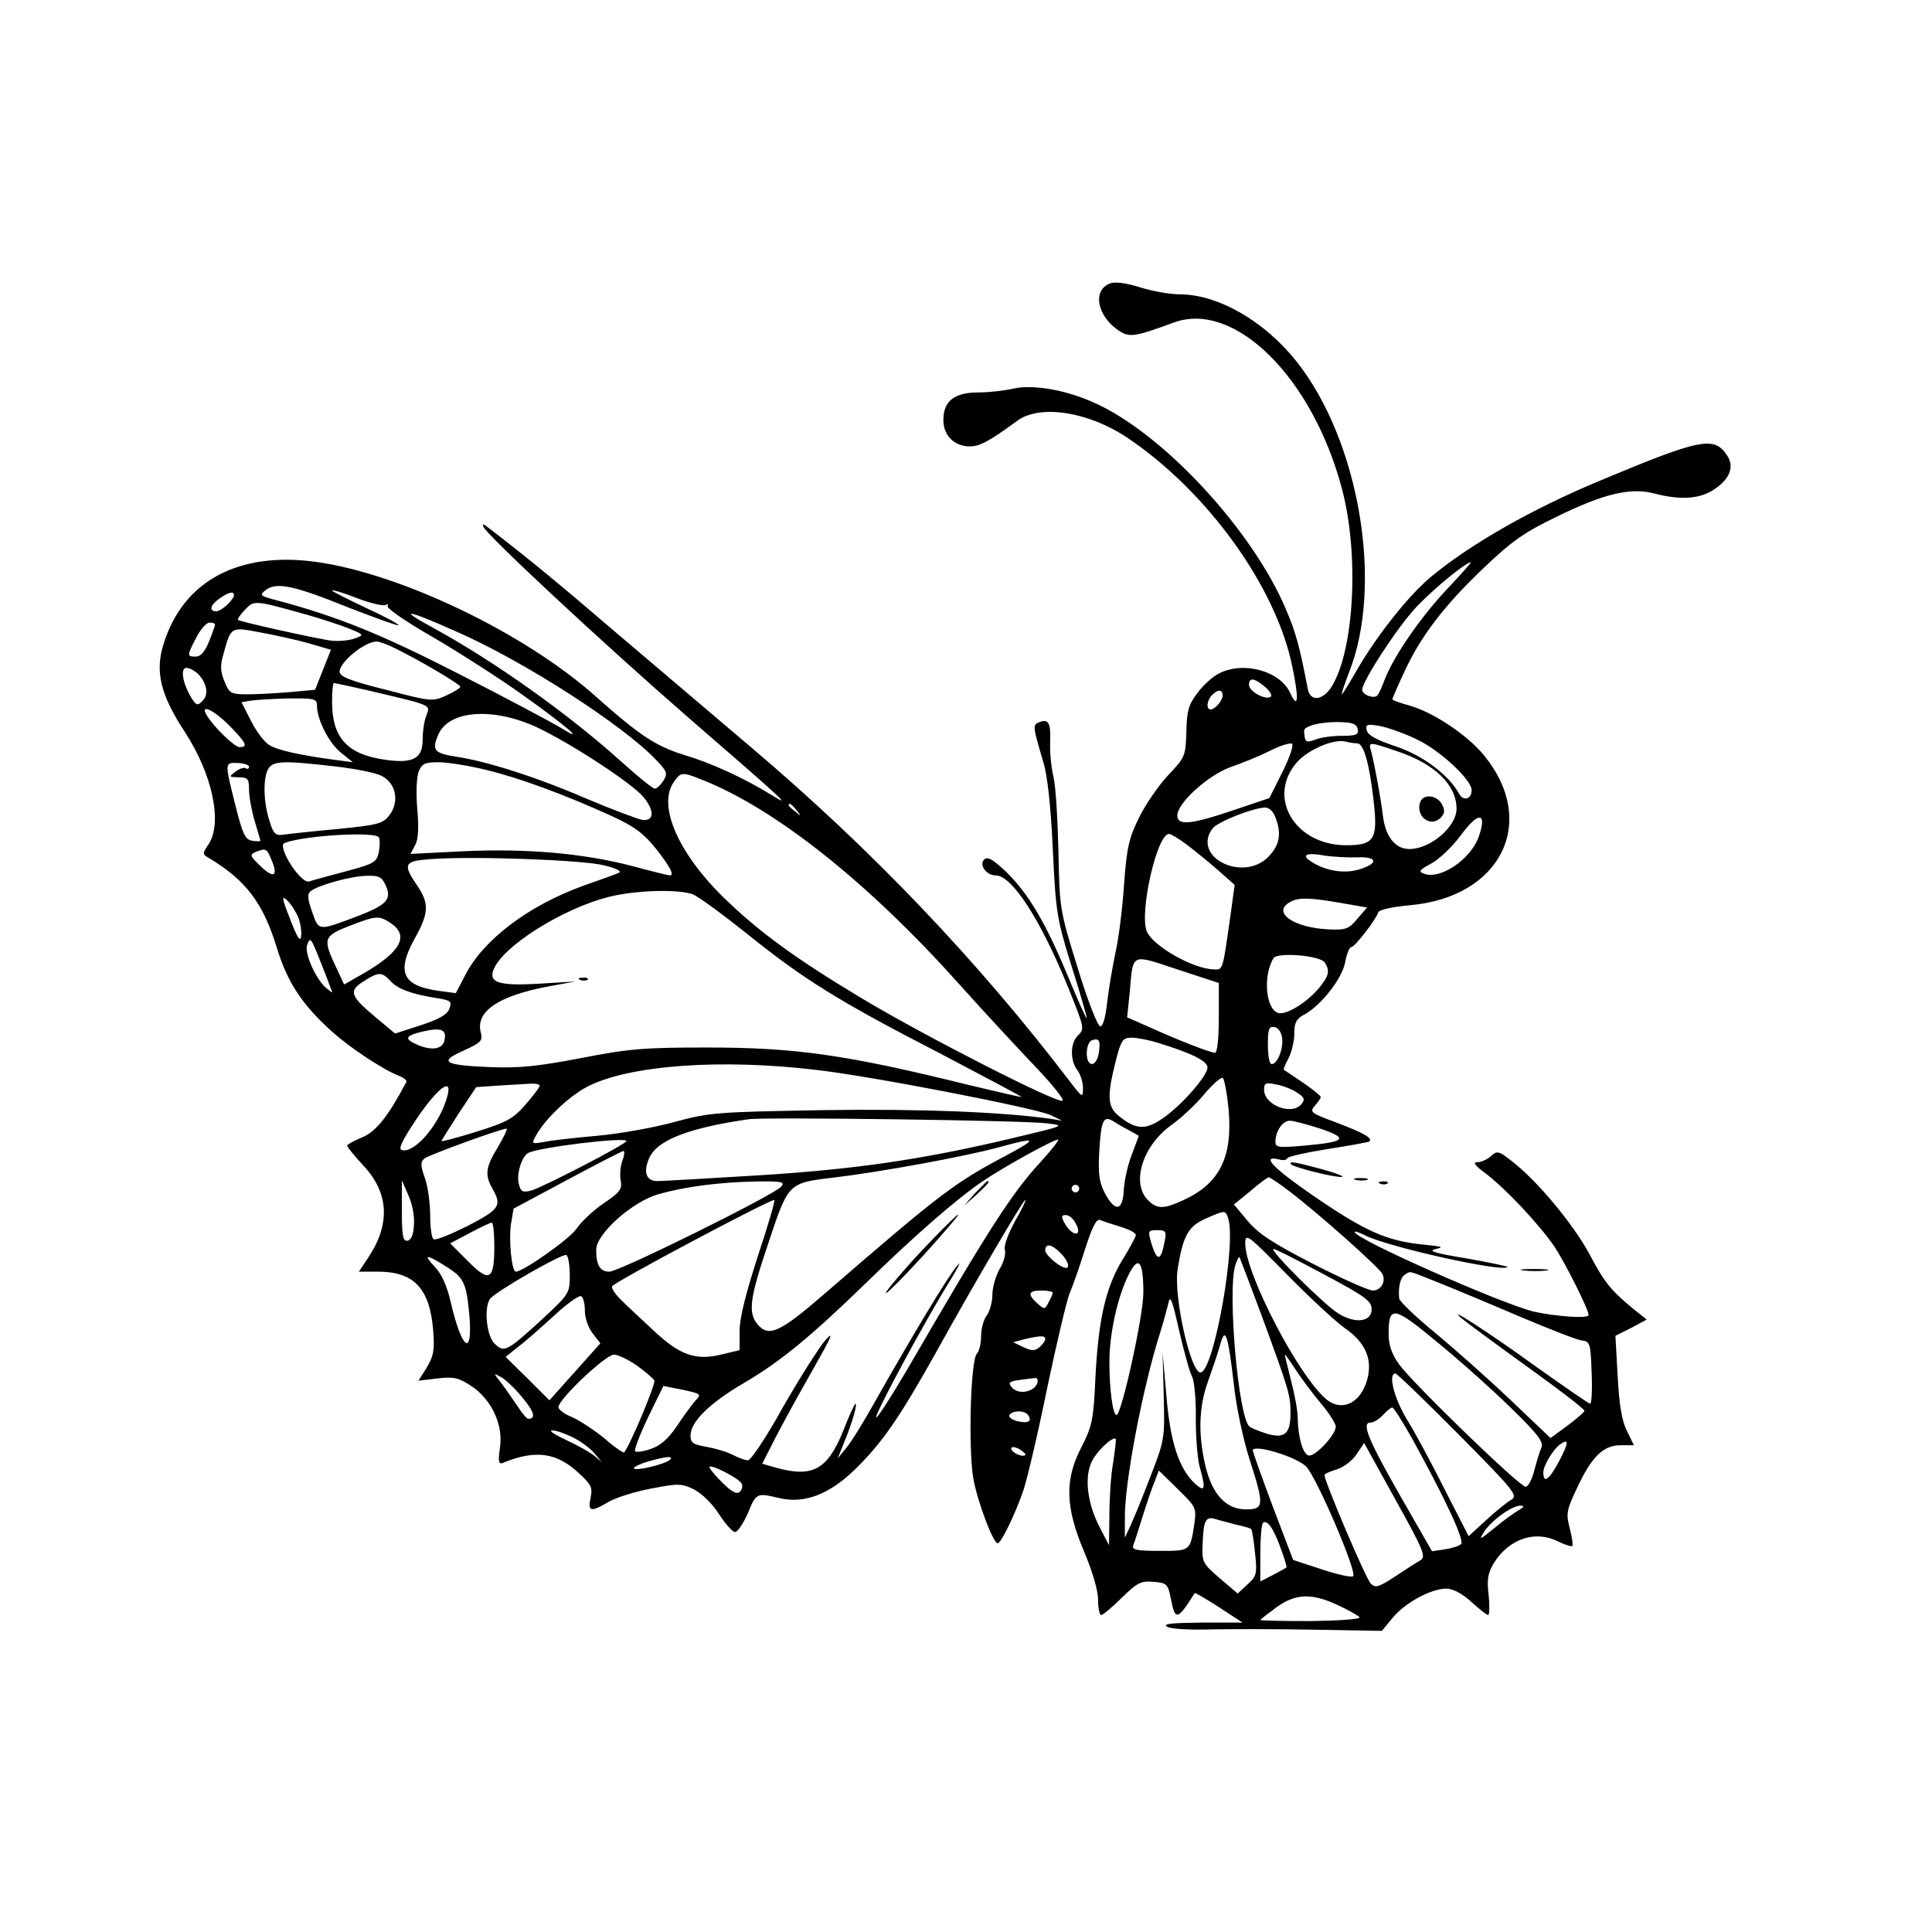 <?xml version="1.0" standalone="no"?>
<!DOCTYPE svg PUBLIC "-//W3C//DTD SVG 20010904//EN"
 "http://www.w3.org/TR/2001/REC-SVG-20010904/DTD/svg10.dtd">
<svg version="1.0" xmlns="http://www.w3.org/2000/svg"
 width="512pt" height="512pt" viewBox="0 0 512 512"
 preserveAspectRatio="xMidYMid meet">
<g transform="translate(0,512) scale(0.1,-0.1)"
fill="#000000" stroke="none">
<path d="M2942 4369 c-48 -18 -35 -87 24 -126 28 -18 43 -15 144 22 161 60
369 -145 447 -443 45 -172 32 -422 -27 -520 -23 -38 -57 -43 -64 -9 -22 115
-32 151 -58 212 -89 211 -328 469 -511 549 -74 33 -161 48 -212 36 -22 -5 -64
-10 -92 -10 -64 0 -93 -23 -93 -73 0 -41 29 -70 70 -70 26 0 51 13 126 68 60
44 188 24 290 -44 214 -143 397 -398 439 -609 18 -86 15 -114 -6 -68 -27 58
-124 85 -189 51 -16 -8 -42 -31 -57 -52 -23 -30 -28 -47 -29 -102 -2 -64 -3
-68 -48 -115 -25 -27 -60 -77 -77 -112 -27 -54 -33 -80 -40 -176 -4 -62 -14
-144 -23 -183 -8 -38 -18 -98 -22 -132 -4 -38 -11 -63 -18 -63 -7 0 -34 69
-60 155 -48 154 -48 158 -51 308 -2 84 -7 172 -13 197 -6 25 -10 66 -9 92 2
52 -4 64 -29 54 -18 -7 -17 -11 11 -106 11 -35 20 -120 25 -230 8 -165 10
-183 49 -308 23 -72 41 -135 41 -140 -1 -4 -23 46 -50 111 -60 144 -104 218
-164 277 -35 33 -49 41 -58 32 -14 -14 6 -42 31 -42 43 0 119 -118 191 -295
45 -112 45 -111 25 -131 -19 -20 -19 -65 0 -90 8 -10 15 -32 15 -47 0 -28 -1
-27 -37 20 -243 318 -523 612 -843 883 -107 91 -271 230 -365 310 -142 122
-232 196 -334 274 -10 8 -13 8 -10 0 8 -21 315 -307 539 -502 268 -232 279
-243 225 -209 -75 46 -160 85 -234 107 -73 23 -115 50 -233 155 -187 167 -516
325 -741 356 -204 28 -351 -50 -403 -216 -24 -74 -9 -136 56 -235 73 -112 100
-240 63 -297 -17 -25 -17 -27 1 -37 98 -59 144 -119 181 -242 27 -87 66 -147
144 -217 47 -43 137 -102 176 -117 15 -6 24 -13 22 -17 -49 -93 -81 -132 -117
-147 -22 -9 -40 -19 -40 -22 0 -4 20 -28 44 -54 67 -72 71 -155 11 -244 l-24
-36 50 0 c96 0 138 -44 147 -156 4 -52 1 -68 -17 -98 l-22 -35 50 6 c44 5 56
2 90 -20 54 -36 85 -103 76 -163 -5 -36 -4 -45 7 -41 87 36 144 28 203 -28 32
-29 36 -38 30 -65 -8 -36 1 -38 48 -10 19 11 69 27 112 35 72 14 81 14 114 -2
21 -11 48 -37 66 -65 17 -26 36 -48 43 -48 7 0 22 23 34 50 22 54 23 54 83 40
67 -16 134 10 203 78 70 69 116 135 212 307 104 188 232 405 237 405 3 0 -9
-25 -27 -56 -18 -33 -30 -65 -27 -76 3 -11 -3 -34 -14 -51 -10 -18 -19 -48
-19 -68 0 -19 -7 -44 -15 -55 -8 -10 -15 -35 -15 -55 0 -19 -5 -40 -11 -46
-17 -17 -23 -249 -10 -329 11 -63 53 -174 65 -174 9 0 47 79 68 140 10 30 39
152 63 271 25 119 52 233 60 253 9 20 27 73 41 117 18 56 29 79 39 76 7 -3 31
-11 54 -18 23 -7 41 -16 41 -22 0 -5 -16 -34 -35 -65 -45 -74 -64 -158 -72
-312 -5 -114 -9 -130 -37 -185 -45 -86 -43 -159 7 -277 22 -52 37 -103 37
-127 0 -23 4 -41 8 -41 5 0 30 21 55 46 41 40 51 45 84 42 35 -3 38 -5 46 -45
11 -59 18 -57 63 15 1 2 30 -15 64 -37 l63 -41 -109 0 c-79 -1 -104 -3 -91
-11 9 -6 62 -9 120 -7 56 1 180 1 276 -1 l173 -3 29 35 c33 40 102 77 142 77
17 0 42 -13 66 -35 21 -19 41 -35 45 -35 3 0 4 24 1 53 -5 42 -2 58 14 85 41
65 111 88 172 56 17 -8 33 -13 36 -11 2 3 -1 24 -7 47 -10 38 -9 47 19 106 39
84 70 114 116 114 l35 0 -18 37 c-14 27 -21 70 -25 146 l-6 107 42 21 41 22
-29 23 c-65 53 -82 73 -123 151 -44 81 -140 196 -207 247 -33 26 -38 27 -54
12 -10 -9 -26 -16 -36 -16 -13 0 -6 -9 21 -29 50 -37 141 -133 183 -194 28
-42 91 -167 91 -182 0 -10 -86 -4 -145 9 -89 22 -475 193 -475 211 0 3 12 -1
28 -9 58 -30 363 -98 377 -84 2 2 -46 12 -108 23 -85 14 -105 20 -82 25 24 5
16 7 -36 12 -95 10 -151 35 -287 128 -109 75 -143 110 -91 97 10 -3 19 -1 21
4 2 4 50 15 107 24 58 9 107 18 110 20 9 9 -14 22 -87 50 -68 25 -72 28 -58
44 9 10 16 20 16 24 0 3 -21 20 -47 38 -27 18 -49 33 -51 34 -1 1 4 15 13 31
8 16 15 45 15 65 0 28 5 39 26 50 45 24 102 97 109 140 4 21 11 39 16 39 9 0
65 72 72 93 2 6 38 14 83 18 242 21 341 221 197 397 -44 54 -134 114 -197 132
-25 7 -46 14 -46 17 0 2 13 33 30 69 43 95 106 178 210 277 75 72 109 96 194
137 126 62 198 79 261 62 65 -17 115 -15 153 8 45 28 60 62 39 93 -34 52 -70
45 -335 -66 -183 -76 -345 -169 -449 -255 -59 -49 -139 -150 -192 -239 -23
-40 -43 -73 -45 -73 -2 0 7 26 19 58 92 231 28 613 -139 824 -85 107 -208 178
-310 178 -24 0 -71 8 -103 18 -38 12 -67 16 -81 11z m893 -810 c-70 -74 -142
-179 -165 -239 -7 -19 -16 -39 -20 -43 -9 -10 -40 2 -40 15 0 23 96 170 145
221 47 49 130 117 143 117 2 0 -26 -32 -63 -71z m-2909 -50 c70 -27 128 -48
130 -46 3 2 -36 23 -86 46 -49 23 -90 44 -90 46 0 3 30 -6 66 -20 36 -14 71
-22 77 -18 5 3 7 2 4 -3 -3 -6 51 -43 121 -83 70 -41 178 -110 239 -154 114
-81 172 -131 98 -85 -22 13 -141 77 -265 140 -209 107 -324 154 -490 198 -42
11 -43 13 -25 27 29 21 75 11 221 -48z m-306 34 c0 -12 -33 -43 -47 -43 -20 0
-16 17 9 34 24 17 38 20 38 9z m193 -52 c42 -12 94 -29 115 -38 37 -15 37 -16
12 -25 -14 -5 -41 -8 -60 -6 -36 4 -242 50 -249 55 -3 2 6 14 18 27 25 26 24
26 164 -13z m397 -45 c178 -78 439 -246 528 -339 30 -31 32 -37 20 -56 -7 -11
-17 -21 -23 -21 -5 0 -46 33 -90 73 -139 125 -334 264 -495 352 -100 54 -74
51 60 -9z m-640 19 c0 -2 -7 -23 -16 -45 -11 -27 -22 -40 -35 -40 -24 0 -24 2
1 50 11 22 27 40 35 40 8 0 15 -2 15 -5z m249 -50 l58 -17 -21 -53 -21 -53
-65 -6 c-36 -3 -87 -6 -113 -6 -45 0 -49 2 -62 34 -11 26 -12 42 -3 72 20 74
19 73 98 58 39 -7 97 -20 129 -29z m234 -16 c68 -34 167 -93 167 -99 0 -3 -17
-14 -37 -23 -37 -17 -41 -16 -160 15 -96 24 -123 35 -123 48 0 25 65 79 98 80
7 0 32 -9 55 -21z m-529 -64 c24 -24 30 -56 13 -72 -13 -14 -17 -13 -30 8 -23
38 -30 79 -13 79 8 0 21 -7 30 -15z m2827 -34 c13 -11 21 -23 17 -27 -12 -11
-58 13 -58 31 0 20 13 19 41 -4z m-2374 -11 c169 -40 164 -37 153 -66 -6 -14
-10 -43 -10 -65 0 -52 -29 -65 -114 -50 -89 16 -126 60 -126 151 0 27 2 50 5
50 2 0 44 -9 92 -20z m2263 -13 c0 -14 -20 -37 -32 -37 -12 0 -10 24 4 38 16
16 28 15 28 -1z m-2400 -27 c0 -37 32 -100 64 -125 l31 -25 -45 6 c-92 12
-156 26 -177 40 -13 8 -34 36 -48 64 l-25 49 23 4 c12 2 57 5 100 6 71 1 77
-1 77 -19z m-232 -53 c45 -46 50 -57 27 -57 -14 0 -71 56 -88 86 -17 30 20 12
61 -29z m816 -5 c89 -42 250 -147 281 -184 30 -36 29 -64 -2 -61 -12 2 -79 27
-150 57 -132 57 -264 99 -346 111 -56 9 -63 17 -46 57 27 66 145 75 263 20z
m2174 -4 c3 -15 -4 -18 -42 -18 -24 0 -56 -4 -70 -10 -26 -9 -28 -8 -30 23 -1
14 51 26 104 23 25 -1 36 -6 38 -18z m158 -28 c62 -30 144 -107 144 -134 0
-24 -22 -30 -33 -10 -27 50 -96 102 -168 126 -51 17 -75 30 -77 43 -4 15 1 17
35 11 21 -4 66 -20 99 -36z m-358 -87 l-34 -68 -95 -32 c-112 -38 -149 -42
-149 -14 0 33 82 107 141 128 29 10 76 29 104 43 27 14 54 22 59 19 5 -4 -7
-38 -26 -76z m199 77 c17 0 32 -54 43 -150 12 -105 3 -120 -74 -120 -136 1
-210 129 -128 221 30 33 96 61 127 54 11 -3 25 -5 32 -5z m106 -21 c99 -33
157 -89 157 -152 0 -48 -69 -107 -125 -107 -37 0 -63 32 -70 87 -6 49 -21 131
-31 171 -8 27 -8 27 69 1z m-3043 -41 c0 -5 -4 -7 -9 -4 -4 3 -17 -1 -27 -9
-18 -14 -18 -14 9 -15 24 0 27 -4 27 -33 0 -19 7 -56 15 -83 8 -27 15 -50 15
-52 0 -2 -10 -2 -22 0 -18 3 -25 17 -44 93 -29 116 -29 114 6 113 17 -1 30 -5
30 -10z m227 1 c54 -6 109 -17 124 -25 38 -19 48 -67 22 -103 -18 -24 -29 -27
-139 -38 -65 -6 -130 -13 -143 -15 -21 -3 -27 3 -37 37 -16 50 -17 110 -4 136
13 23 38 24 177 8z m400 -9 c88 -21 210 -66 335 -123 61 -28 85 -47 117 -87
37 -47 49 -70 36 -70 -3 0 -48 11 -100 25 -130 34 -282 47 -449 39 l-138 -7
12 23 c9 16 10 46 6 95 -4 42 -2 83 3 99 9 22 16 26 53 26 24 0 80 -9 125 -20z
m575 -27 c194 -77 440 -273 679 -540 68 -76 160 -175 203 -220 44 -46 76 -86
72 -90 -10 -10 -365 171 -530 270 -180 108 -277 179 -372 272 -117 116 -170
238 -130 300 20 30 23 30 78 8z m249 -80 c13 -16 12 -17 -3 -4 -10 7 -18 15
-18 17 0 8 8 3 21 -13z m1269 -19 c17 -44 11 -74 -19 -105 -68 -68 -203 0
-148 75 13 18 107 55 140 56 10 0 22 -11 27 -26z m540 -48 c-20 -62 -103 -119
-147 -101 -15 5 -11 10 19 26 21 11 56 44 79 75 46 63 70 63 49 0z m-2916 -5
c3 -5 3 -22 0 -39 -6 -27 -12 -31 -87 -51 -45 -12 -89 -24 -98 -27 -23 -6 -86
94 -65 102 52 20 240 31 250 15z m2142 -20 c21 -16 59 -47 83 -68 l43 -38 -11
-80 c-21 -149 -20 -145 -44 -144 -55 1 -162 62 -178 101 -20 50 27 258 59 258
5 0 27 -13 48 -29z m-2426 -41 c18 -43 5 -49 -30 -15 -27 26 -29 30 -13 37 28
11 30 10 43 -22z m2878 8 c47 2 56 -13 16 -28 -37 -15 -81 -12 -120 6 -49 24
-43 37 14 27 26 -4 66 -6 90 -5z m-1998 -21 c33 -8 49 -16 40 -20 -8 -4 -51
-19 -96 -35 -143 -52 -263 -142 -311 -236 l-25 -48 -44 6 c-97 13 -114 49 -66
137 39 69 40 95 7 143 -38 56 -34 64 33 69 113 9 406 -2 462 -16z m-578 -53
c17 -37 3 -52 -72 -81 -108 -41 -105 -41 -123 11 -12 34 -13 47 -4 54 19 16
109 41 150 41 31 1 39 -3 49 -25z m814 -24 c15 -6 79 -53 143 -104 149 -120
241 -178 511 -317 120 -63 218 -115 217 -116 -2 -1 -65 14 -141 32 -323 80
-459 99 -691 99 -168 0 -207 -3 -335 -28 -115 -22 -165 -27 -240 -24 -124 5
-139 14 -71 44 46 21 51 26 45 48 -14 56 47 97 180 122 l71 13 -98 -6 c-103
-6 -131 3 -120 35 22 63 186 166 310 196 70 17 181 20 219 6z m-1046 -60 c6
-15 10 -38 8 -51 -2 -17 -10 -5 -29 45 -22 55 -23 64 -9 51 10 -9 23 -29 30
-45z m2764 37 l69 -12 -26 -30 c-22 -27 -31 -30 -75 -28 -93 4 -152 45 -104
72 22 13 50 13 136 -2z m-2519 -53 c51 -34 27 -77 -74 -135 l-49 -28 -21 45
c-36 76 -34 83 34 110 73 28 79 28 110 8z m-187 -99 c11 -27 23 -59 27 -70 8
-19 8 -19 -12 -2 -27 24 -57 92 -49 113 8 22 10 19 34 -41z m2382 -152 c0 -53
-4 -93 -10 -93 -11 0 -95 32 -174 68 l-59 26 7 67 c9 105 2 101 126 60 l110
-36 0 -92z m281 146 c14 -22 11 -35 -16 -68 -34 -40 -89 -73 -109 -65 -32 12
-39 99 -11 145 11 16 124 7 136 -12z m-2476 -49 c19 -21 57 -35 122 -45 38 -6
41 -9 34 -28 -6 -16 -27 -28 -76 -44 l-68 -22 -49 41 c-70 58 -75 72 -35 97
40 26 49 26 72 1z m143 -156 c-4 -24 -32 -29 -69 -14 -40 17 -37 25 14 37 46
10 61 5 55 -23z m2220 4 c3 -29 -13 -68 -28 -68 -6 0 -10 23 -10 51 0 43 3 50
18 47 10 -2 18 -14 20 -30z m-486 -38 c-6 -39 -32 -40 -32 -1 0 16 6 31 13 34
20 7 24 0 19 -33z m158 26 c88 -27 130 -48 130 -65 0 -22 -69 -101 -119 -135
-45 -31 -70 -30 -114 5 -32 24 -34 52 -11 144 15 59 19 65 43 65 14 0 46 -6
71 -14z m-910 -71 c151 -17 581 -101 624 -120 l31 -15 -30 5 c-128 18 -347 27
-605 23 -281 -5 -300 -6 -395 -32 -55 -15 -146 -31 -203 -36 -57 -5 -119 -12
-139 -16 -34 -6 -35 -6 -23 16 25 46 93 110 144 134 114 54 350 70 596 41z
m1096 -105 c11 -127 -24 -197 -121 -241 -52 -24 -70 -24 -95 3 -42 46 -11 143
65 197 25 18 64 54 87 82 23 27 45 46 49 42 4 -5 11 -42 15 -83z m-1826 63 c0
-5 -17 -27 -38 -51 -32 -37 -49 -46 -129 -71 -51 -16 -93 -27 -93 -25 0 2 21
35 46 74 l46 69 57 4 c31 2 68 4 84 5 15 1 27 -1 27 -5z m2008 -19 c19 -12 21
-18 11 -30 -25 -31 -99 -3 -99 38 0 18 4 20 32 14 18 -3 43 -13 56 -22z
m-2252 -7 c-18 -72 -85 -153 -120 -145 -12 2 -2 23 40 86 55 80 93 108 80 59z
m1589 -74 c49 -6 48 -6 -95 -40 -241 -57 -416 -82 -673 -98 -133 -8 -252 -15
-265 -15 -29 0 -38 23 -22 60 20 48 104 81 265 104 42 6 729 -3 790 -11z m222
-21 l21 -12 -19 -51 c-11 -28 -20 -71 -21 -95 -3 -55 -24 -56 -51 -4 -14 27
-17 51 -14 106 5 87 11 100 40 81 12 -8 32 -19 44 -25z m502 7 c76 -26 68 -35
-42 -45 -69 -6 -77 -5 -77 10 0 28 19 56 38 56 10 0 47 -10 81 -21z m-2179
-48 c-33 -54 -36 -74 -15 -111 26 -45 19 -55 -66 -99 -44 -22 -85 -39 -90 -35
-5 3 -9 31 -9 63 0 32 -6 77 -14 99 -12 34 -12 43 -1 52 11 9 197 77 217 79 4
1 -6 -21 -22 -48z m340 15 c0 -8 -225 -124 -252 -131 -23 -6 -28 -3 -33 17 -7
25 7 72 24 82 24 15 261 44 261 32z m1005 -39 c-136 -72 -173 -100 -478 -364
-121 -105 -150 -118 -180 -82 -25 31 -20 69 29 214 53 160 53 160 171 174 127
15 349 56 438 80 105 29 108 25 20 -22z m93 -16 c-75 -81 -138 -178 -353 -549
-43 -73 -80 -131 -83 -128 -5 6 130 257 195 361 24 39 32 57 19 40 -25 -29
-125 -196 -222 -368 -27 -48 -59 -100 -72 -115 l-22 -27 18 45 c20 48 35 100
29 100 -2 0 -17 -32 -32 -71 -42 -104 -81 -125 -177 -99 l-38 11 34 67 c19 37
64 119 100 182 50 88 58 106 33 78 -17 -20 -68 -100 -112 -177 -43 -78 -85
-141 -93 -141 -7 0 -26 7 -41 15 -16 8 -47 17 -70 21 -34 6 -41 10 -41 30 0
36 51 86 140 138 96 56 178 123 325 266 125 122 238 221 307 268 52 36 189
112 202 112 4 0 -16 -26 -46 -59z m-1109 2 c-5 -14 -7 -38 -4 -52 4 -22 -2
-31 -44 -59 -27 -18 -60 -49 -73 -68 -18 -27 -141 -114 -161 -114 -11 0 -19
83 -13 125 l7 42 142 76 c78 42 145 76 149 77 4 0 3 -12 -3 -27z m1768 -80
c74 -56 242 -205 247 -220 9 -21 -5 -43 -26 -43 -11 0 -83 32 -159 71 -107 55
-146 81 -173 114 l-36 43 43 35 c23 20 45 36 49 37 3 0 28 -16 55 -37z m-2320
-88 c-1 -26 -7 -41 -17 -43 -12 -2 -15 12 -15 79 l0 81 17 -39 c10 -21 17 -56
15 -78z m973 100 c-19 -22 -429 -225 -455 -225 -25 0 -35 17 -35 58 0 42 95
127 164 147 70 20 160 32 260 34 69 1 77 -1 66 -14z m790 -5 c0 -5 -4 -10 -10
-10 -5 0 -10 5 -10 10 0 6 5 10 10 10 6 0 10 -4 10 -10z m-851 -177 c-32 -99
-49 -165 -49 -200 l0 -51 -50 -12 c-67 -16 -109 -1 -178 64 -30 28 -68 63 -84
79 -16 15 -28 32 -26 38 3 10 413 228 430 229 3 0 -16 -66 -43 -147z m1245
101 c24 -61 -35 -399 -71 -411 -26 -9 -74 202 -62 274 14 88 28 113 73 133 52
23 53 23 60 4z m-404 -15 c7 -11 9 -23 6 -26 -7 -7 -24 5 -36 28 -8 15 -7 19
4 19 9 0 20 -9 26 -21z m-1540 -62 c0 -90 -13 -97 -70 -39 l-47 47 51 27 c28
15 54 27 59 28 4 0 7 -28 7 -63z m1776 11 c-10 -52 -20 -52 -36 1 -8 29 -7 31
17 31 23 0 25 -3 19 -32z m477 -227 c51 -35 72 -76 63 -125 -13 -69 -65 -100
-109 -66 -73 58 -217 334 -217 415 0 28 6 24 110 -82 60 -61 129 -125 153
-142z m-753 199 c19 -19 27 -40 15 -40 -15 0 -55 34 -55 46 0 20 17 17 40 -6z
m700 -58 c109 -58 125 -70 125 -92 0 -33 -43 -39 -88 -11 -38 23 -186 171
-172 171 6 0 66 -31 135 -68z m-2000 -2 c0 -47 -2 -50 -72 -115 -95 -87 -102
-91 -128 -65 -20 20 -28 92 -12 117 11 18 194 123 203 117 5 -3 9 -27 9 -54z
m-330 25 c50 -31 56 -44 64 -132 9 -111 -20 -90 -49 34 -10 45 -25 77 -42 95
-33 35 -24 35 27 3z m2163 -130 c74 -202 77 -212 77 -260 0 -54 -15 -68 -61
-55 -19 6 -40 14 -47 19 -30 18 -60 364 -38 429 4 13 9 22 11 20 1 -2 27 -70
58 -153z m-313 60 c1 -58 -58 -325 -71 -325 -10 0 -19 68 -19 140 0 77 22 174
51 232 26 52 39 37 39 -47z m782 26 c40 -16 136 -56 213 -89 78 -33 152 -62
165 -64 24 -3 25 -6 28 -85 2 -46 0 -83 -4 -83 -3 0 -67 44 -143 98 -128 93
-253 173 -191 123 14 -11 91 -68 173 -127 81 -58 147 -109 146 -113 0 -3 -21
-21 -45 -39 l-45 -33 -107 102 c-58 55 -148 135 -199 177 -51 42 -94 83 -95
91 -3 31 3 55 15 63 16 10 6 12 89 -21z m-1022 -27 c0 -3 -5 -14 -11 -25 -10
-20 -11 -20 -30 -3 -27 24 -24 34 11 34 17 0 30 -3 30 -6z m-1240 -48 c0 -19
9 -45 21 -60 l20 -26 -67 -75 -68 -76 -58 58 -58 57 32 26 c18 13 61 51 96 83
34 32 67 55 72 52 6 -3 10 -21 10 -39z m1609 -174 c6 -11 11 -62 10 -113 0
-52 5 -110 11 -129 16 -57 13 -66 -14 -41 -42 40 -65 110 -75 233 l-10 113 3
-115 c3 -113 2 -117 -36 -215 -21 -55 -45 -113 -53 -130 l-14 -30 0 49 c-2 92
47 349 94 496 8 25 17 59 21 75 5 25 10 13 29 -72 13 -56 28 -110 34 -121z
m656 86 c54 -44 139 -120 188 -168 73 -71 88 -91 82 -106 -5 -11 -13 -38 -19
-61 -6 -24 -16 -43 -23 -43 -16 0 -296 271 -335 324 -20 28 -28 51 -28 81 0
77 13 75 135 -27z m-545 -108 c6 -58 25 -146 41 -196 40 -124 39 -134 -9 -134
-53 0 -90 40 -108 117 -19 83 -17 155 7 221 11 31 26 75 32 96 14 53 21 33 37
-104z m-500 121 c0 -5 -7 -14 -15 -21 -13 -11 -21 -10 -43 0 l-27 13 30 8 c44
10 55 10 55 0z m-1082 -70 c22 -16 43 -34 46 -39 5 -8 -65 -174 -80 -191 -2
-2 -26 14 -52 37 -27 22 -65 47 -85 56 -20 8 -37 20 -37 27 0 21 125 139 147
139 11 0 38 -13 61 -29z m1747 -13 c16 -24 46 -64 67 -89 21 -25 38 -52 38
-60 -1 -23 -57 -82 -73 -76 -15 6 -27 48 -28 101 0 17 -8 61 -18 99 -9 37 -17
67 -16 67 2 0 15 -19 30 -42z m-2052 -70 c33 -39 38 -58 17 -58 -4 0 -17 15
-28 33 -12 17 -31 45 -43 61 -22 28 -22 28 -2 17 12 -6 37 -30 56 -53z m2482
-99 c146 -147 158 -162 141 -173 -11 -6 -41 -30 -67 -54 l-47 -43 -63 123
c-34 68 -79 152 -101 187 -34 57 -50 121 -30 121 4 0 80 -73 167 -161z m-1115
143 c0 -29 -50 -42 -69 -18 -10 12 -7 15 21 19 18 2 36 5 41 5 4 1 7 -2 7 -6z
m-909 -56 c-10 -12 -32 -42 -49 -68 -22 -32 -43 -50 -68 -58 -19 -7 -38 -9
-41 -6 -3 3 12 43 34 89 l41 84 51 -10 c50 -11 51 -11 32 -31z m1901 -98 c85
-154 140 -270 130 -280 -5 -5 -24 -11 -43 -14 l-34 -5 -82 143 c-87 152 -106
198 -81 198 8 0 23 9 33 20 10 11 21 20 25 20 3 0 27 -37 52 -82z m-1017 61
c11 -16 -1 -22 -30 -15 -14 4 -23 11 -20 16 8 13 42 13 50 -1z m-1207 -58 c20
-10 46 -29 57 -42 l20 -24 -20 17 c-12 10 -45 28 -75 42 -30 14 -47 25 -37 25
10 1 34 -8 55 -18z m1432 -67 c-6 -32 -10 -95 -10 -139 l-1 -80 -25 48 c-33
64 -41 134 -20 175 14 28 55 66 63 59 1 -2 -2 -30 -7 -63z m814 -259 c-9 -5
-40 -25 -67 -43 -43 -28 -52 -31 -64 -19 -13 12 -123 271 -123 288 0 3 15 10
33 15 18 6 41 23 52 40 l20 30 83 -150 c75 -135 82 -152 66 -161z m369 265
c-27 -51 -43 -64 -43 -32 0 18 26 61 44 74 24 17 24 6 -1 -42z m-1416 14 c-7
-7 -37 7 -37 17 0 6 9 5 21 -1 11 -7 19 -14 16 -16z m744 -30 c27 -26 136
-280 125 -291 -4 -4 -41 4 -83 18 l-76 25 -53 139 c-29 77 -53 145 -54 151 0
18 112 -15 141 -42z m-1686 17 c-14 -12 -95 -31 -95 -22 0 4 17 12 38 18 49
14 69 15 57 4z m190 -62 c4 -6 2 -16 -4 -22 -8 -8 -20 -2 -46 23 -19 19 -35
38 -35 42 0 10 76 -28 85 -43z m1200 -108 c-11 -72 -10 -71 -92 -71 -60 0 -74
3 -70 14 3 7 14 42 25 77 11 35 25 77 32 93 l11 29 50 -49 c49 -48 50 -50 44
-93z m860 37 c-11 -6 -40 -27 -64 -47 -41 -33 -43 -34 -27 -9 20 30 73 68 96
68 10 -1 9 -4 -5 -12z m-747 -39 c19 -4 35 -9 38 -11 2 -3 7 -31 10 -64 6 -55
4 -61 -20 -83 l-26 -24 -47 40 c-45 39 -48 43 -46 88 2 66 8 78 35 69 13 -4
38 -10 56 -15z m116 -62 c10 -27 17 -50 15 -51 -2 -2 -19 -11 -36 -20 l-33
-17 0 74 c0 41 3 77 7 81 11 10 28 -14 47 -67z m152 -151 c28 -13 54 -28 57
-32 3 -5 -55 -9 -129 -10 -74 0 -134 1 -134 3 0 1 19 16 42 33 51 37 94 39
164 6z"/>
<path d="M3764 2995 c-14 -37 26 -69 53 -43 12 12 13 20 4 37 -13 24 -49 28
-57 6z"/>
<path d="M1538 2523 c7 -3 16 -2 19 1 4 3 -2 6 -13 5 -11 0 -14 -3 -6 -6z"/>
<path d="M2584 1958 l-29 -33 33 29 c30 28 37 36 29 36 -2 0 -16 -15 -33 -32z"/>
<path d="M2445 1808 c-48 -51 -91 -102 -97 -113 -10 -18 84 78 161 168 63 72
22 36 -64 -55z"/>
<path d="M3422 2034 c9 -8 111 -34 133 -33 11 0 -11 9 -50 20 -74 20 -92 23
-83 13z"/>
<path d="M3593 1993 c9 -2 23 -2 30 0 6 3 -1 5 -18 5 -16 0 -22 -2 -12 -5z"/>
<path d="M3658 1983 c7 -3 16 -2 19 1 4 3 -2 6 -13 5 -11 0 -14 -3 -6 -6z"/>
<path d="M4038 1753 c18 -2 45 -2 60 0 15 2 0 4 -33 4 -33 0 -45 -2 -27 -4z"/>
</g>
</svg>